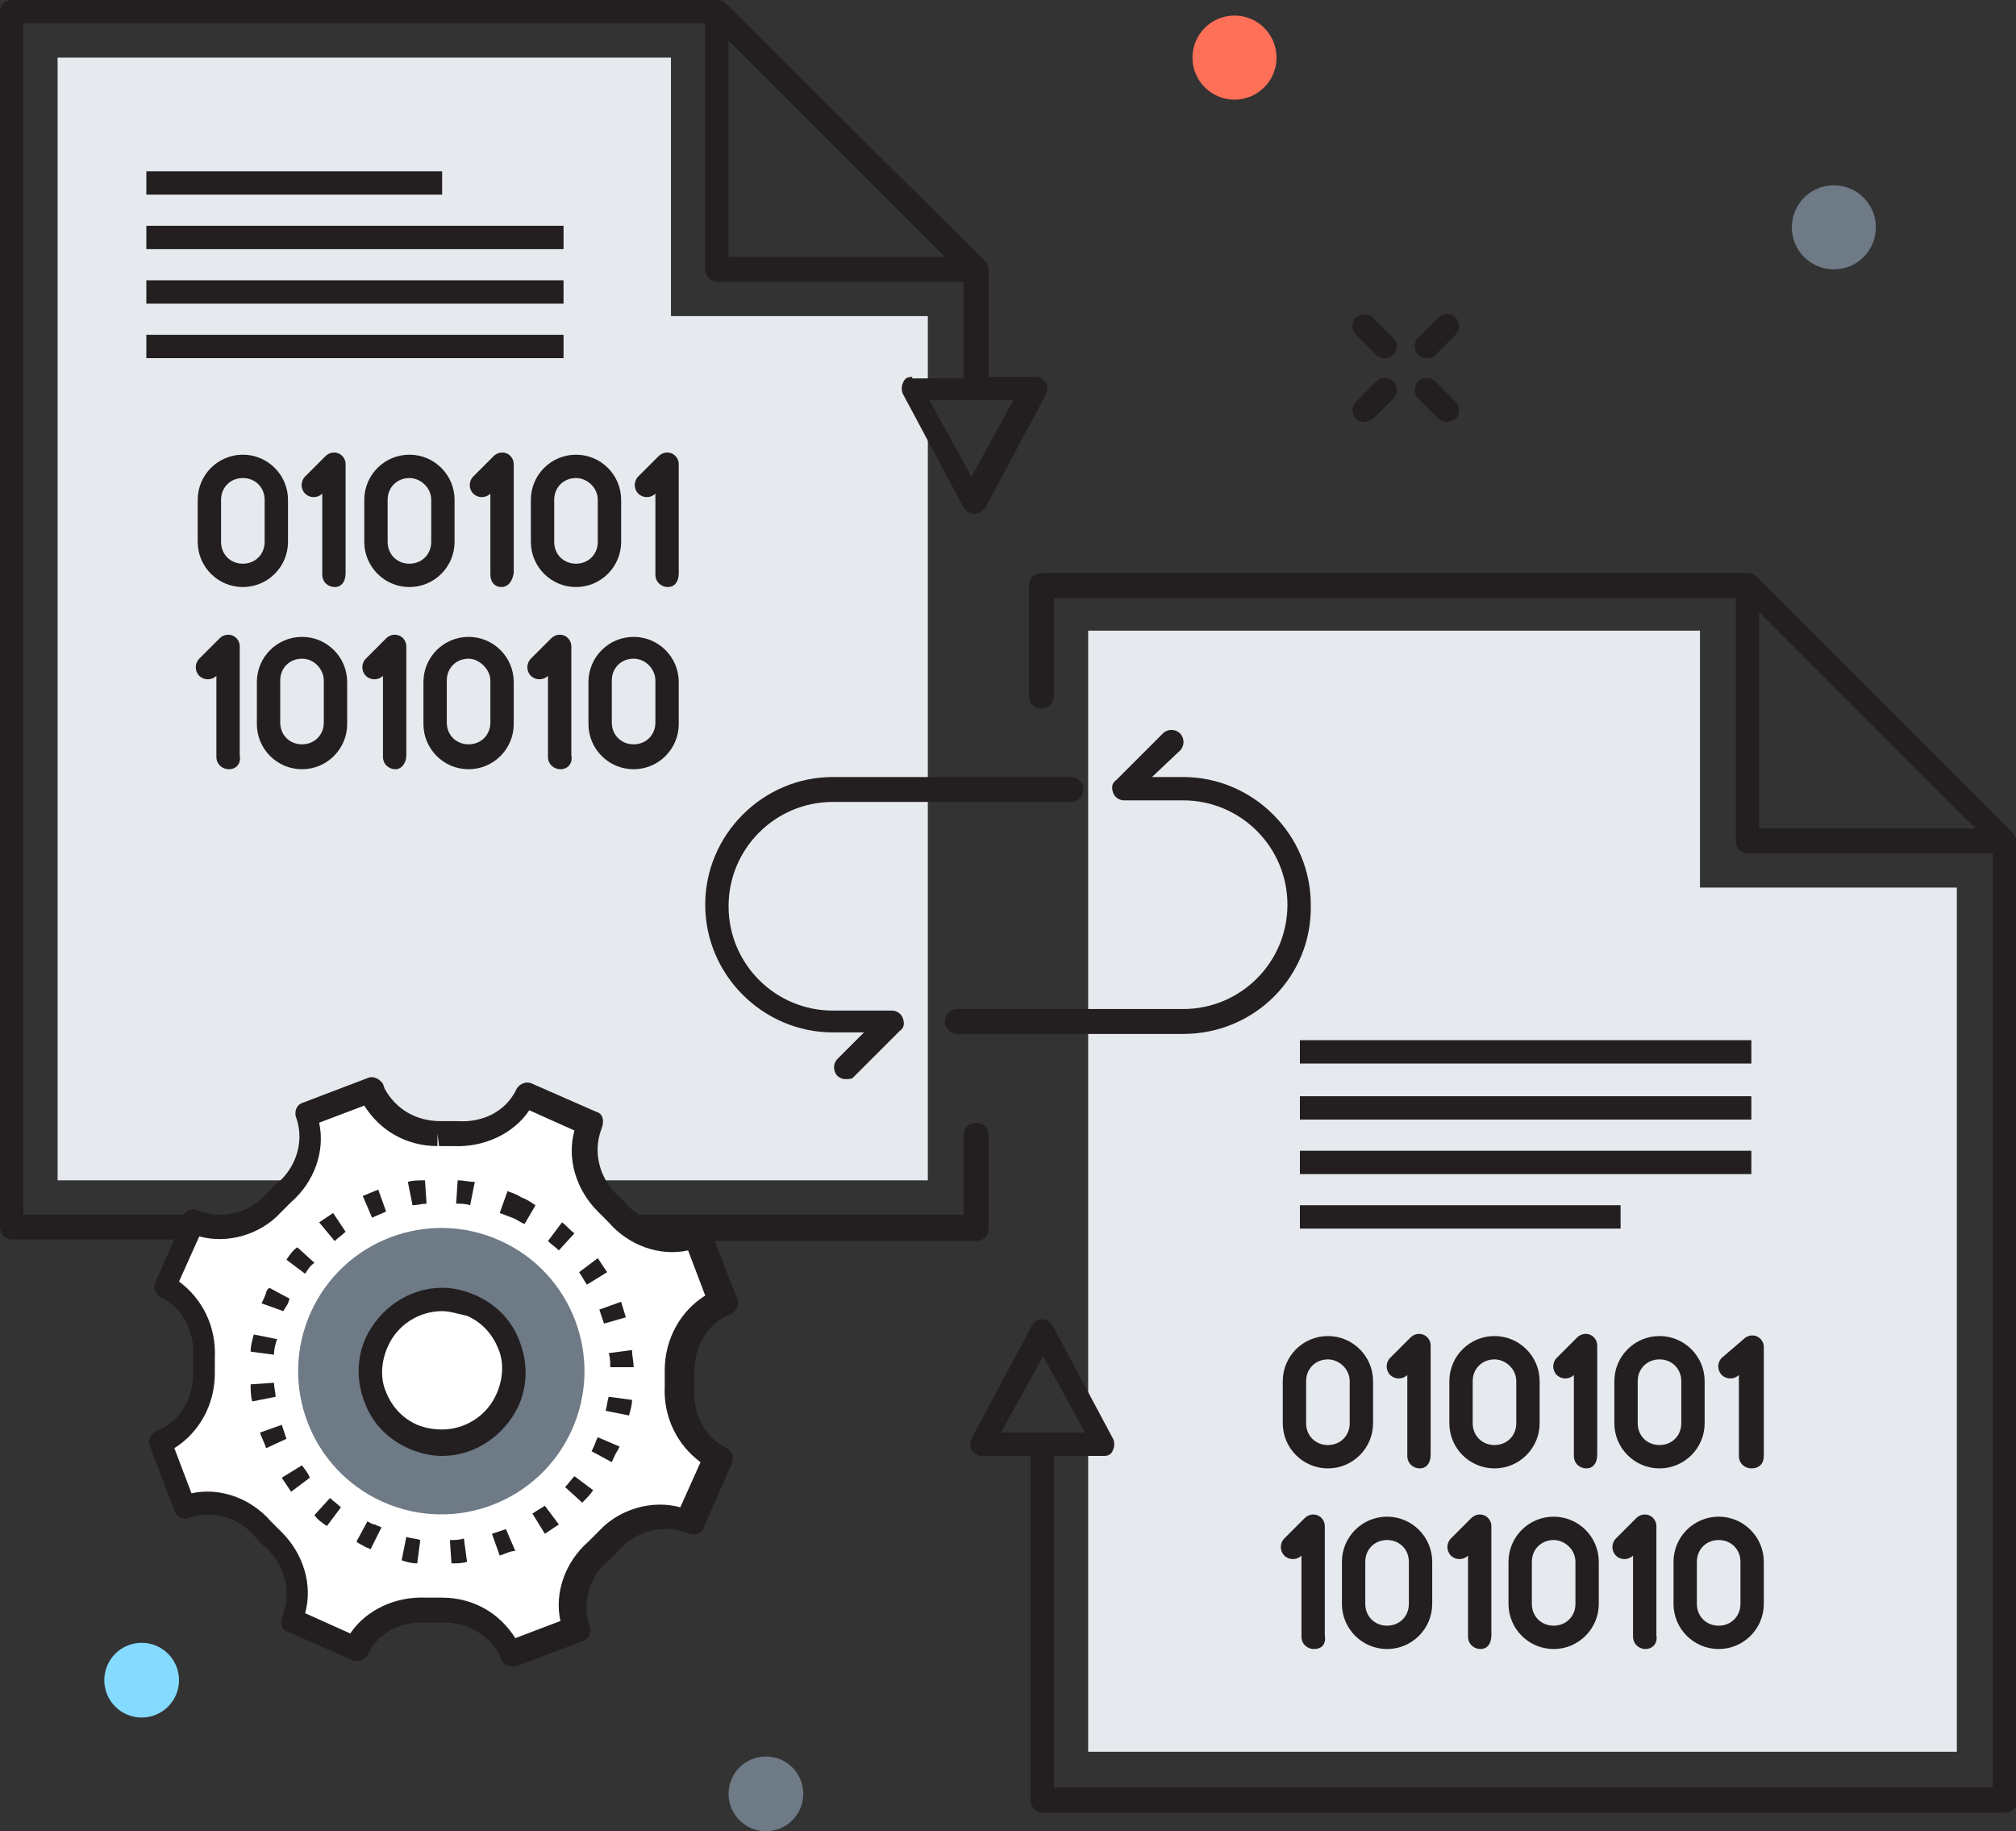 <?xml version="1.0" encoding="utf-8"?>
<!-- Generator: Adobe Illustrator 21.1.0, SVG Export Plug-In . SVG Version: 6.00 Build 0)  -->
<svg version="1.1" id="Layer_1" xmlns="http://www.w3.org/2000/svg" xmlns:xlink="http://www.w3.org/1999/xlink" x="0px" y="0px"
	 viewBox="0 0 129.5 117.6" style="enable-background:new 0 0 129.5 117.6;" xml:space="preserve">
<rect x="0" y="0" width="129.5" height="117.6" fill="#333333" stroke="none"/>
<style type="text/css">
	.st0{fill:#E6E9EE;}
	.st1{fill:#FF7058;}
	.st2{fill:#6E7A86;}
	.st3{fill:#84DBFF;}
	.st4{fill:#231F20;}
	.st5{fill:#FFFFFF;}
</style>
<g>
	<polygon class="st0" points="109.2,57 109.2,40.5 69.9,40.5 69.9,92.7 69.9,112.5 125.7,112.5 125.7,57 	"/>
	<polygon class="st0" points="43.1,20.3 43.1,3.7 3.7,3.7 3.7,56 3.7,75.8 59.6,75.8 59.6,20.3 	"/>
	<g>
		<circle class="st1" cx="79.3" cy="3.7" r="2.7"/>
	</g>
	<g>
		<circle class="st2" cx="49.2" cy="115.2" r="2.4"/>
	</g>
	<g>
		<circle class="st3" cx="9.1" cy="107.9" r="2.4"/>
	</g>
	<g>
		<circle class="st2" cx="117.8" cy="14.6" r="2.7"/>
	</g>
	<g>
		<g>
			<path class="st4" d="M91.6,23c-0.2,0-0.4-0.1-0.5-0.2c-0.3-0.3-0.3-0.8,0-1.1l1.3-1.3c0.3-0.3,0.8-0.3,1.1,0
				c0.3,0.3,0.3,0.8,0,1.1l-1.3,1.3C92,23,91.8,23,91.6,23z"/>
		</g>
		<g>
			<path class="st4" d="M87.6,27.1c-0.2,0-0.4-0.1-0.5-0.2c-0.3-0.3-0.3-0.8,0-1.1l1.3-1.3c0.3-0.3,0.8-0.3,1.1,0
				c0.3,0.3,0.3,0.8,0,1.1l-1.3,1.3C88,27,87.8,27.1,87.6,27.1z"/>
		</g>
		<g>
			<path class="st4" d="M92.9,27.1c-0.2,0-0.4-0.1-0.5-0.2l-1.3-1.3c-0.3-0.3-0.3-0.8,0-1.1c0.3-0.3,0.8-0.3,1.1,0l1.3,1.3
				c0.3,0.3,0.3,0.8,0,1.1C93.3,27,93.1,27.1,92.9,27.1z"/>
		</g>
		<g>
			<path class="st4" d="M88.9,23c-0.2,0-0.4-0.1-0.5-0.2l-1.3-1.3c-0.3-0.3-0.3-0.8,0-1.1c0.3-0.3,0.8-0.3,1.1,0l1.3,1.3
				c0.3,0.3,0.3,0.8,0,1.1C89.3,23,89.1,23,88.9,23z"/>
		</g>
	</g>
	<path class="st4" d="M54.3,69.3c-0.2,0-0.4-0.1-0.5-0.2c-0.3-0.3-0.3-0.8,0-1.1l1.7-1.7h-2c-4.5,0-8.2-3.7-8.2-8.2
		c0-4.5,3.7-8.2,8.2-8.2h15.3c0.4,0,0.8,0.3,0.8,0.8c0,0.4-0.3,0.8-0.8,0.8H53.5c-3.7,0-6.7,3-6.7,6.7c0,3.7,3,6.7,6.7,6.7h3.8
		c0.3,0,0.6,0.2,0.7,0.5c0.1,0.3,0.1,0.6-0.2,0.8l-3,3C54.7,69.3,54.5,69.3,54.3,69.3z"/>
	<path class="st4" d="M76,66.4H61.5c-0.4,0-0.8-0.3-0.8-0.8c0-0.4,0.3-0.8,0.8-0.8H76c3.7,0,6.7-3,6.7-6.7c0-3.7-3-6.7-6.7-6.7h-3.8
		c-0.3,0-0.6-0.2-0.7-0.5c-0.1-0.3-0.1-0.6,0.2-0.8l3-3c0.3-0.3,0.8-0.3,1.1,0c0.3,0.3,0.3,0.8,0,1.1L74,49.9h2
		c4.5,0,8.2,3.7,8.2,8.2C84.3,62.7,80.6,66.4,76,66.4z"/>
	<g>
		<path class="st4" d="M15.6,37.7c-1.6,0-2.9-1.3-2.9-2.9v-2.7c0-1.6,1.3-2.9,2.9-2.9c1.6,0,2.9,1.3,2.9,2.9v2.7
			C18.5,36.4,17.2,37.7,15.6,37.7z M15.6,30.7c-0.8,0-1.4,0.6-1.4,1.4v2.7c0,0.8,0.6,1.4,1.4,1.4c0.8,0,1.4-0.6,1.4-1.4v-2.7
			C17,31.3,16.4,30.7,15.6,30.7z"/>
	</g>
	<g>
		<path class="st4" d="M21.5,37.7c-0.4,0-0.8-0.3-0.8-0.8v-5.2l0,0c-0.3,0.3-0.8,0.3-1.1,0c-0.3-0.3-0.3-0.8,0-1.1l1.3-1.3
			c0.2-0.2,0.5-0.3,0.8-0.2c0.3,0.1,0.5,0.4,0.5,0.7v7C22.2,37.4,21.9,37.7,21.5,37.7z"/>
	</g>
	<g>
		<path class="st4" d="M26.3,37.7c-1.6,0-2.9-1.3-2.9-2.9v-2.7c0-1.6,1.3-2.9,2.9-2.9c1.6,0,2.9,1.3,2.9,2.9v2.7
			C29.2,36.4,27.9,37.7,26.3,37.7z M26.3,30.7c-0.8,0-1.4,0.6-1.4,1.4v2.7c0,0.8,0.6,1.4,1.4,1.4c0.8,0,1.4-0.6,1.4-1.4v-2.7
			C27.7,31.3,27,30.7,26.3,30.7z"/>
	</g>
	<g>
		<path class="st4" d="M32.2,37.7c-0.4,0-0.7-0.3-0.7-0.8v-5.2l0,0c-0.3,0.3-0.8,0.3-1.1,0c-0.3-0.3-0.3-0.8,0-1.1l1.3-1.3
			c0.2-0.2,0.5-0.3,0.8-0.2c0.3,0.1,0.5,0.4,0.5,0.7v7C32.9,37.4,32.6,37.7,32.2,37.7z"/>
	</g>
	<g>
		<path class="st4" d="M37,37.7c-1.6,0-2.9-1.3-2.9-2.9v-2.7c0-1.6,1.3-2.9,2.9-2.9c1.6,0,2.9,1.3,2.9,2.9v2.7
			C39.9,36.4,38.6,37.7,37,37.7z M37,30.7c-0.8,0-1.4,0.6-1.4,1.4v2.7c0,0.8,0.6,1.4,1.4,1.4c0.8,0,1.4-0.6,1.4-1.4v-2.7
			C38.4,31.3,37.7,30.7,37,30.7z"/>
	</g>
	<g>
		<path class="st4" d="M42.9,37.7c-0.4,0-0.8-0.3-0.8-0.8v-5.2l0,0c-0.3,0.3-0.8,0.3-1.1,0c-0.3-0.3-0.3-0.8,0-1.1l1.3-1.3
			c0.2-0.2,0.5-0.3,0.8-0.2c0.3,0.1,0.5,0.4,0.5,0.7v7C43.6,37.4,43.3,37.7,42.9,37.7z"/>
	</g>
	<g>
		<path class="st4" d="M30.1,49.4c-1.6,0-2.9-1.3-2.9-2.9v-2.7c0-1.6,1.3-2.9,2.9-2.9c1.6,0,2.9,1.3,2.9,2.9v2.7
			C33,48.1,31.7,49.4,30.1,49.4z M30.1,42.3c-0.8,0-1.4,0.6-1.4,1.4v2.7c0,0.8,0.6,1.4,1.4,1.4c0.8,0,1.4-0.6,1.4-1.4v-2.7
			C31.5,43,30.8,42.3,30.1,42.3z"/>
	</g>
	<g>
		<path class="st4" d="M14.7,49.4c-0.4,0-0.8-0.3-0.8-0.8v-5.2l0,0c-0.3,0.3-0.8,0.3-1.1,0c-0.3-0.3-0.3-0.8,0-1.1l1.3-1.3
			c0.2-0.2,0.5-0.3,0.8-0.2c0.3,0.1,0.5,0.4,0.5,0.7v7C15.5,49,15.2,49.4,14.7,49.4z"/>
	</g>
	<g>
		<path class="st4" d="M19.4,49.4c-1.6,0-2.9-1.3-2.9-2.9v-2.7c0-1.6,1.3-2.9,2.9-2.9c1.6,0,2.9,1.3,2.9,2.9v2.7
			C22.3,48.1,21,49.4,19.4,49.4z M19.4,42.3c-0.8,0-1.4,0.6-1.4,1.4v2.7c0,0.8,0.6,1.4,1.4,1.4c0.8,0,1.4-0.6,1.4-1.4v-2.7
			C20.8,43,20.2,42.3,19.4,42.3z"/>
	</g>
	<g>
		<path class="st4" d="M25.4,49.4c-0.4,0-0.8-0.3-0.8-0.8v-5.2l0,0c-0.3,0.3-0.8,0.3-1.1,0c-0.3-0.3-0.3-0.8,0-1.1l1.3-1.3
			c0.2-0.2,0.5-0.3,0.8-0.2c0.3,0.1,0.5,0.4,0.5,0.7v7C26.1,49,25.8,49.4,25.4,49.4z"/>
	</g>
	<g>
		<path class="st4" d="M40.7,49.4c-1.6,0-2.9-1.3-2.9-2.9v-2.7c0-1.6,1.3-2.9,2.9-2.9c1.6,0,2.9,1.3,2.9,2.9v2.7
			C43.6,48.1,42.3,49.4,40.7,49.4z M40.7,42.3c-0.8,0-1.4,0.6-1.4,1.4v2.7c0,0.8,0.6,1.4,1.4,1.4s1.4-0.6,1.4-1.4v-2.7
			C42.1,43,41.5,42.3,40.7,42.3z"/>
	</g>
	<g>
		<path class="st4" d="M36,49.4c-0.4,0-0.8-0.3-0.8-0.8v-5.2l0,0c-0.3,0.3-0.8,0.3-1.1,0c-0.3-0.3-0.3-0.8,0-1.1l1.3-1.3
			c0.2-0.2,0.5-0.3,0.8-0.2c0.3,0.1,0.5,0.4,0.5,0.7v7C36.8,49,36.5,49.4,36,49.4z"/>
	</g>
	<g>
		<path class="st4" d="M85.3,94.3c-1.6,0-2.9-1.3-2.9-2.9v-2.7c0-1.6,1.3-2.9,2.9-2.9c1.6,0,2.9,1.3,2.9,2.9v2.7
			C88.2,93,86.9,94.3,85.3,94.3z M85.3,87.3c-0.8,0-1.4,0.6-1.4,1.4v2.7c0,0.8,0.6,1.4,1.4,1.4s1.4-0.6,1.4-1.4v-2.7
			C86.7,87.9,86,87.3,85.3,87.3z"/>
	</g>
	<g>
		<path class="st4" d="M91.2,94.3c-0.4,0-0.8-0.3-0.8-0.8v-5.2l0,0c-0.3,0.3-0.8,0.3-1.1,0c-0.3-0.3-0.3-0.8,0-1.1l1.3-1.3
			c0.2-0.2,0.5-0.3,0.8-0.2c0.3,0.1,0.5,0.4,0.5,0.7v7C91.9,94,91.6,94.3,91.2,94.3z"/>
	</g>
	<g>
		<path class="st4" d="M96,94.3c-1.6,0-2.9-1.3-2.9-2.9v-2.7c0-1.6,1.3-2.9,2.9-2.9c1.6,0,2.9,1.3,2.9,2.9v2.7
			C98.9,93,97.6,94.3,96,94.3z M96,87.3c-0.8,0-1.4,0.6-1.4,1.4v2.7c0,0.8,0.6,1.4,1.4,1.4s1.4-0.6,1.4-1.4v-2.7
			C97.4,87.9,96.7,87.3,96,87.3z"/>
	</g>
	<g>
		<path class="st4" d="M101.9,94.3c-0.4,0-0.8-0.3-0.8-0.8v-5.2l0,0c-0.3,0.3-0.8,0.3-1.1,0c-0.3-0.3-0.3-0.8,0-1.1l1.3-1.3
			c0.2-0.2,0.5-0.3,0.8-0.2c0.3,0.1,0.5,0.4,0.5,0.7v7C102.6,94,102.3,94.3,101.9,94.3z"/>
	</g>
	<g>
		<path class="st4" d="M106.6,94.3c-1.6,0-2.9-1.3-2.9-2.9v-2.7c0-1.6,1.3-2.9,2.9-2.9c1.6,0,2.9,1.3,2.9,2.9v2.7
			C109.5,93,108.2,94.3,106.6,94.3z M106.6,87.3c-0.8,0-1.4,0.6-1.4,1.4v2.7c0,0.8,0.6,1.4,1.4,1.4c0.8,0,1.4-0.6,1.4-1.4v-2.7
			C108,87.9,107.4,87.3,106.6,87.3z"/>
	</g>
	<g>
		<path class="st4" d="M112.5,94.3c-0.4,0-0.8-0.3-0.8-0.8v-5.2l0,0c-0.3,0.3-0.8,0.3-1.1,0c-0.3-0.3-0.3-0.8,0-1.1L112,86
			c0.2-0.2,0.5-0.3,0.8-0.2c0.3,0.1,0.5,0.4,0.5,0.7v7C113.3,94,113,94.3,112.5,94.3z"/>
	</g>
	<g>
		<path class="st4" d="M99.8,105.9c-1.6,0-2.9-1.3-2.9-2.9v-2.7c0-1.6,1.3-2.9,2.9-2.9c1.6,0,2.9,1.3,2.9,2.9v2.7
			C102.7,104.6,101.4,105.9,99.8,105.9z M99.8,98.9c-0.8,0-1.4,0.6-1.4,1.4v2.7c0,0.8,0.6,1.4,1.4,1.4s1.4-0.6,1.4-1.4v-2.7
			C101.2,99.5,100.5,98.9,99.8,98.9z"/>
	</g>
	<g>
		<path class="st4" d="M84.4,105.9c-0.4,0-0.8-0.3-0.8-0.8v-5.2l0,0c-0.3,0.3-0.8,0.3-1.1,0c-0.3-0.3-0.3-0.8,0-1.1l1.3-1.3
			c0.2-0.2,0.5-0.3,0.8-0.2c0.3,0.1,0.5,0.4,0.5,0.7v7C85.2,105.6,84.9,105.9,84.4,105.9z"/>
	</g>
	<g>
		<path class="st4" d="M89.1,105.9c-1.6,0-2.9-1.3-2.9-2.9v-2.7c0-1.6,1.3-2.9,2.9-2.9c1.6,0,2.9,1.3,2.9,2.9v2.7
			C92,104.6,90.7,105.9,89.1,105.9z M89.1,98.9c-0.8,0-1.4,0.6-1.4,1.4v2.7c0,0.8,0.6,1.4,1.4,1.4s1.4-0.6,1.4-1.4v-2.7
			C90.5,99.5,89.9,98.9,89.1,98.9z"/>
	</g>
	<g>
		<path class="st4" d="M95.1,105.9c-0.4,0-0.8-0.3-0.8-0.8v-5.2l0,0c-0.3,0.3-0.8,0.3-1.1,0c-0.3-0.3-0.3-0.8,0-1.1l1.3-1.3
			c0.2-0.2,0.5-0.3,0.8-0.2c0.3,0.1,0.5,0.4,0.5,0.7v7C95.8,105.6,95.5,105.9,95.1,105.9z"/>
	</g>
	<g>
		<path class="st4" d="M110.4,105.9c-1.6,0-2.9-1.3-2.9-2.9v-2.7c0-1.6,1.3-2.9,2.9-2.9c1.6,0,2.9,1.3,2.9,2.9v2.7
			C113.3,104.6,112,105.9,110.4,105.9z M110.4,98.9c-0.8,0-1.4,0.6-1.4,1.4v2.7c0,0.8,0.6,1.4,1.4,1.4s1.4-0.6,1.4-1.4v-2.7
			C111.8,99.5,111.2,98.9,110.4,98.9z"/>
	</g>
	<g>
		<path class="st4" d="M105.7,105.9c-0.4,0-0.8-0.3-0.8-0.8v-5.2l0,0c-0.3,0.3-0.8,0.3-1.1,0c-0.3-0.3-0.3-0.8,0-1.1l1.3-1.3
			c0.2-0.2,0.5-0.3,0.8-0.2c0.3,0.1,0.5,0.4,0.5,0.7v7C106.5,105.6,106.1,105.9,105.7,105.9z"/>
	</g>
	<path class="st4" d="M129.3,53.5L112.8,37l0,0c-0.1-0.1-0.3-0.2-0.5-0.2H66.9c-0.4,0-0.8,0.3-0.8,0.8v7.1c0,0.4,0.3,0.8,0.8,0.8
		c0.4,0,0.8-0.3,0.8-0.8v-6.3h43.8V54c0,0.4,0.3,0.8,0.8,0.8H128v60H67.7V93.5h3.2c0.3,0,0.5-0.1,0.6-0.4c0.1-0.2,0.1-0.5,0-0.7
		l-3.9-7.3c-0.3-0.5-1.1-0.5-1.3,0l-3.9,7.3c-0.1,0.2-0.1,0.5,0,0.7c0.1,0.2,0.4,0.4,0.6,0.4h3.2v22.1c0,0.4,0.3,0.8,0.8,0.8h61.8
		c0.4,0,0.8-0.3,0.8-0.8V54C129.5,53.8,129.4,53.6,129.3,53.5z M64.3,92l2.7-4.9l2.7,4.9H64.3z M113,53.2V39.3l13.9,13.9H113z"/>
	<path class="st5" d="M38,72.1l-4.1-1.8l-0.1,0.2c-0.9,1.6-2.6,2.4-4.4,2.3c-0.4,0-0.7,0-1.1,0c-1.8,0-3.5-0.9-4.3-2.6L23.9,70
		l-4.2,1.6l0.1,0.3c0.5,1.7-0.1,3.6-1.5,4.8c-0.3,0.2-0.5,0.5-0.8,0.7c-1.3,1.3-3.1,1.8-4.8,1.2l-0.3-0.1l-1.8,4.1l0.2,0.1
		c1.6,0.9,2.4,2.6,2.3,4.4c0,0.4,0,0.7,0,1.1c0,1.8-0.9,3.5-2.6,4.3l-0.3,0.1l1.6,4.2l0.3-0.1c1.7-0.5,3.6,0.1,4.8,1.5
		c0.2,0.3,0.5,0.5,0.7,0.8c1.3,1.3,1.8,3.1,1.2,4.8l-0.1,0.3l4.1,1.8l0.1-0.2c0.9-1.6,2.6-2.4,4.4-2.3c0.4,0,0.7,0,1.1,0
		c1.8,0,3.5,0.9,4.3,2.6l0.1,0.3l4.2-1.6l-0.1-0.3c-0.5-1.7,0.1-3.6,1.5-4.8c0.3-0.2,0.5-0.5,0.8-0.7c1.3-1.3,3.1-1.8,4.8-1.2
		l0.3,0.1l1.8-4.1l-0.2-0.1c-1.6-0.9-2.4-2.6-2.3-4.4c0-0.4,0-0.7,0-1.1c0-1.8,0.9-3.5,2.6-4.3l0.3-0.1l-1.6-4.2l-0.3,0.1
		c-1.7,0.5-3.6-0.1-4.8-1.5c-0.2-0.3-0.5-0.5-0.7-0.8c-1.3-1.3-1.8-3.1-1.2-4.8L38,72.1z"/>
	<path class="st4" d="M58.6,24.2c-0.3,0-0.5,0.1-0.6,0.4c-0.1,0.2-0.1,0.5,0,0.7l3.9,7.3c0.1,0.2,0.4,0.4,0.7,0.4
		c0.3,0,0.5-0.2,0.7-0.4l3.9-7.3c0.1-0.2,0.1-0.5,0-0.7c-0.1-0.2-0.4-0.4-0.6-0.4h-3.1v-6.9c0-0.2-0.1-0.4-0.2-0.5L46.6,0.2
		C46.5,0.1,46.3,0,46.1,0H0.8C0.3,0,0,0.3,0,0.8v78c0,0.4,0.3,0.8,0.8,0.8h10.4l-1.2,2.7c-0.2,0.4,0,0.8,0.3,1l0.2,0.1
		c1.3,0.7,2,2.2,1.9,3.7c0,0.4,0,0.7,0,1.1c0,1.6-0.8,3-2.1,3.6l-0.3,0.1c-0.3,0.2-0.5,0.6-0.4,0.9l1.6,4.2c0.1,0.4,0.5,0.6,0.9,0.5
		l0.3-0.1c1.4-0.4,3,0.1,4,1.3c0.2,0.3,0.5,0.5,0.8,0.8c1.1,1.1,1.5,2.7,1,4.1l-0.1,0.3c-0.1,0.4,0,0.8,0.4,0.9l4.1,1.8
		c0.4,0.2,0.8,0,1-0.3l0.1-0.2c0.7-1.3,2.1-2,3.7-1.9c0.3,0,0.7,0,1,0h0.1c1.6,0,2.9,0.8,3.6,2.1l0.1,0.3c0.1,0.3,0.4,0.4,0.7,0.4
		c0.1,0,0.2,0,0.3,0l4.2-1.6c0.4-0.1,0.6-0.5,0.5-0.9l-0.1-0.3c-0.4-1.4,0.1-3,1.3-4c0.3-0.2,0.5-0.5,0.8-0.8c1.1-1.1,2.7-1.5,4.1-1
		l0.3,0.1c0.4,0.1,0.8,0,0.9-0.4l1.8-4.1c0.2-0.4,0-0.8-0.3-1l-0.2-0.1c-1.3-0.7-2-2.2-1.9-3.7c0-0.4,0-0.7,0-1.1
		c0-1.6,0.8-3,2.1-3.6l0.3-0.1c0.3-0.2,0.5-0.6,0.4-0.9l-1.5-3.8h16.8c0.4,0,0.8-0.3,0.8-0.8v-6c0-0.4-0.3-0.8-0.8-0.8
		c-0.4,0-0.8,0.3-0.8,0.8V78H41c-0.2-0.2-0.4-0.3-0.6-0.5c-0.2-0.3-0.5-0.5-0.8-0.8c-1.1-1.1-1.5-2.7-1-4.1l0.1-0.3
		c0.1-0.4,0-0.8-0.4-0.9l-4.1-1.8c-0.4-0.2-0.8,0-1,0.3l-0.1,0.2c-0.7,1.3-2.1,2-3.7,1.9c-0.3,0-0.7,0-1,0h-0.1
		c-1.6,0-2.9-0.8-3.6-2.1l-0.1-0.3c-0.2-0.3-0.6-0.5-0.9-0.4l-4.2,1.6c-0.4,0.1-0.6,0.5-0.5,0.9l0.1,0.3c0.4,1.4-0.1,3-1.3,4
		c-0.3,0.2-0.5,0.5-0.8,0.8c-1.1,1.1-2.7,1.5-4.1,1l-0.3-0.1c-0.3-0.1-0.6,0-0.8,0.3H1.5V1.5h43.8v15.8c0,0.4,0.3,0.8,0.8,0.8h15.8
		v6.2H58.6z M12.8,79.4c1.8,0.5,3.9-0.1,5.2-1.5c0.2-0.2,0.5-0.5,0.7-0.7c1.5-1.3,2.2-3.3,1.8-5.1l2.9-1.1c1,1.6,2.7,2.6,4.7,2.6
		v-0.8l0.1,0.8c0.3,0,0.6,0,0.9,0c2,0.1,3.9-0.8,4.9-2.3l2.9,1.3c-0.5,1.8,0.1,3.8,1.5,5.2c0.2,0.2,0.5,0.5,0.7,0.7
		c1.3,1.5,3.3,2.2,5.1,1.8l1.1,2.9c-1.6,1-2.6,2.8-2.6,4.8c0,0.3,0,0.7,0,1c-0.1,2,0.8,3.8,2.3,4.9l-1.3,2.9
		c-1.8-0.5-3.9,0.1-5.2,1.5c-0.2,0.2-0.5,0.5-0.7,0.7c-1.5,1.3-2.2,3.3-1.8,5.1l-2.9,1.1c-1-1.6-2.7-2.6-4.7-2.6h-0.1
		c-0.3,0-0.6,0-0.9,0c-2-0.1-3.9,0.8-4.9,2.3l-2.9-1.3c0.5-1.8-0.1-3.8-1.5-5.2c-0.2-0.2-0.5-0.5-0.7-0.7c-1.3-1.5-3.3-2.2-5.1-1.8
		l-1.1-2.9c1.6-1,2.6-2.8,2.6-4.8c0-0.3,0-0.7,0-1c0.1-2-0.8-3.8-2.3-4.9L12.8,79.4z M46.8,16.5V2.6l13.9,13.9H46.8z M65.1,25.7
		l-2.7,4.9l-2.7-4.9H65.1z"/>
	<g>
		<path class="st4" d="M29,100.4l-0.1-1.5c0.3,0,0.6,0,0.9-0.1l0.2,1.5C29.7,100.4,29.3,100.4,29,100.4z M26.8,100.4
			c-0.4,0-0.7-0.1-1-0.2l0.3-1.5c0.3,0.1,0.6,0.1,0.9,0.2L26.8,100.4z M32.1,99.9l-0.5-1.4c0.3-0.1,0.6-0.2,0.9-0.3l0.6,1.4
			C32.8,99.6,32.4,99.8,32.1,99.9z M23.8,99.5c-0.1-0.1-0.3-0.1-0.4-0.2c-0.2-0.1-0.4-0.2-0.5-0.3l0.7-1.3c0.2,0.1,0.3,0.2,0.5,0.2
			c0.1,0.1,0.3,0.1,0.4,0.2L23.8,99.5z M35,98.5l-0.8-1.3c0.3-0.2,0.5-0.3,0.8-0.5l0.9,1.2C35.6,98.1,35.3,98.3,35,98.5z M21,98
			c-0.3-0.2-0.6-0.4-0.8-0.7l1-1.1c0.2,0.2,0.5,0.4,0.7,0.6L21,98z M37.4,96.5l-1.1-1c0.2-0.2,0.4-0.5,0.6-0.7l1.2,0.9
			C37.9,96,37.7,96.2,37.4,96.5z M18.7,95.8c-0.2-0.3-0.4-0.6-0.6-0.9l1.3-0.8c0.2,0.3,0.4,0.5,0.5,0.8L18.7,95.8z M39.3,93.9
			L38,93.2c0.1-0.2,0.2-0.4,0.3-0.7l0.1-0.2l1.4,0.6l-0.1,0.2C39.5,93.4,39.4,93.7,39.3,93.9z M17.1,93c-0.1-0.3-0.3-0.7-0.4-1
			l1.4-0.5c0.1,0.3,0.2,0.6,0.3,0.9L17.1,93z M40.4,90.9l-1.5-0.3c0.1-0.3,0.1-0.6,0.2-0.9l1.5,0.2C40.6,90.2,40.5,90.6,40.4,90.9z
			 M16.2,90c-0.1-0.4-0.1-0.7-0.1-1.1l1.5-0.1c0,0.3,0.1,0.6,0.1,0.9L16.2,90z M39.2,87.8c0-0.3,0-0.6-0.1-0.9l1.5-0.2
			c0,0.4,0.1,0.7,0.1,1.1L39.2,87.8z M17.6,87l-1.5-0.2c0-0.4,0.1-0.7,0.2-1.1l1.5,0.3C17.7,86.3,17.6,86.6,17.6,87z M38.8,85
			c-0.1-0.3-0.2-0.6-0.3-0.9l1.4-0.5c0.1,0.3,0.2,0.7,0.3,1L38.8,85z M18.2,84.2l-1.4-0.5c0.1-0.2,0.2-0.4,0.3-0.7
			c0-0.1,0.1-0.2,0.2-0.3l1.3,0.7l-0.1,0.3C18.4,83.9,18.3,84,18.2,84.2z M37.7,82.5c-0.2-0.3-0.3-0.5-0.5-0.8l1.2-0.9
			c0.2,0.3,0.4,0.6,0.6,0.9L37.7,82.5z M19.6,81.8l-1.2-0.9c0.2-0.3,0.4-0.6,0.7-0.8l1.1,1C19.9,81.3,19.8,81.5,19.6,81.8z
			 M35.9,80.3c-0.2-0.2-0.5-0.4-0.7-0.6l0.9-1.2c0.3,0.2,0.5,0.5,0.8,0.7L35.9,80.3z M21.5,79.7l-1-1.2c0.3-0.2,0.6-0.4,0.9-0.6
			l0.8,1.2C22,79.3,21.7,79.5,21.5,79.7z M33.7,78.6c-0.3-0.1-0.5-0.3-0.8-0.4c-0.3-0.1-0.5-0.2-0.8-0.3l0.5-1.4
			c0.3,0.1,0.6,0.2,0.9,0.4c0.3,0.1,0.6,0.3,0.9,0.5L33.7,78.6z M23.9,78.2l-0.6-1.4c0.3-0.1,0.7-0.3,1-0.4l0.5,1.4
			C24.4,78,24.1,78.1,23.9,78.2z M30.2,77.4c-0.3-0.1-0.6-0.1-0.9-0.1l0.1-1.5c0.4,0,0.7,0.1,1.1,0.1L30.2,77.4z M26.5,77.4
			l-0.3-1.5c0.3-0.1,0.7-0.1,1.1-0.1l0.1,1.5C27.1,77.3,26.8,77.4,26.5,77.4z"/>
	</g>
	<g>
		<ellipse transform="matrix(0.409 -0.912 0.912 0.409 -63.615 77.924)" class="st2" cx="28.4" cy="88.1" rx="9.2" ry="9.2"/>
	</g>
	<g>
		<ellipse transform="matrix(0.409 -0.912 0.912 0.409 -63.615 77.924)" class="st5" cx="28.4" cy="88.1" rx="4.6" ry="4.6"/>
		<path class="st4" d="M28.4,93.5c-0.8,0-1.5-0.2-2.2-0.5c-1.3-0.6-2.3-1.6-2.8-3c-0.5-1.3-0.5-2.8,0.1-4.1c0.9-1.9,2.8-3.2,4.9-3.2
			c0.8,0,1.5,0.2,2.2,0.5c1.3,0.6,2.3,1.6,2.8,3c0.5,1.3,0.5,2.8-0.1,4.1C32.4,92.2,30.5,93.5,28.4,93.5z M28.4,84.2
			c-1.5,0-2.9,0.9-3.5,2.3c-0.4,0.9-0.5,2-0.1,2.9c0.4,1,1.1,1.7,2,2.1c0.5,0.2,1,0.3,1.6,0.3c1.5,0,2.9-0.9,3.5-2.3
			c0.4-0.9,0.5-2,0.1-2.9c-0.4-1-1.1-1.7-2-2.1C29.5,84.4,28.9,84.2,28.4,84.2z"/>
	</g>
	<g>
		<rect x="83.5" y="66.8" class="st4" width="29" height="1.5"/>
	</g>
	<g>
		<rect x="83.5" y="70.4" class="st4" width="29" height="1.5"/>
	</g>
	<g>
		<rect x="83.5" y="73.9" class="st4" width="29" height="1.5"/>
	</g>
	<g>
		<rect x="83.5" y="77.4" class="st4" width="20.6" height="1.5"/>
	</g>
	<g>
		<rect x="9.4" y="21.5" class="st4" width="26.8" height="1.5"/>
	</g>
	<g>
		<rect x="9.4" y="18" class="st4" width="26.8" height="1.5"/>
	</g>
	<g>
		<rect x="9.4" y="14.5" class="st4" width="26.8" height="1.5"/>
	</g>
	<g>
		<rect x="9.4" y="11" class="st4" width="19" height="1.5"/>
	</g>
</g>
</svg>

